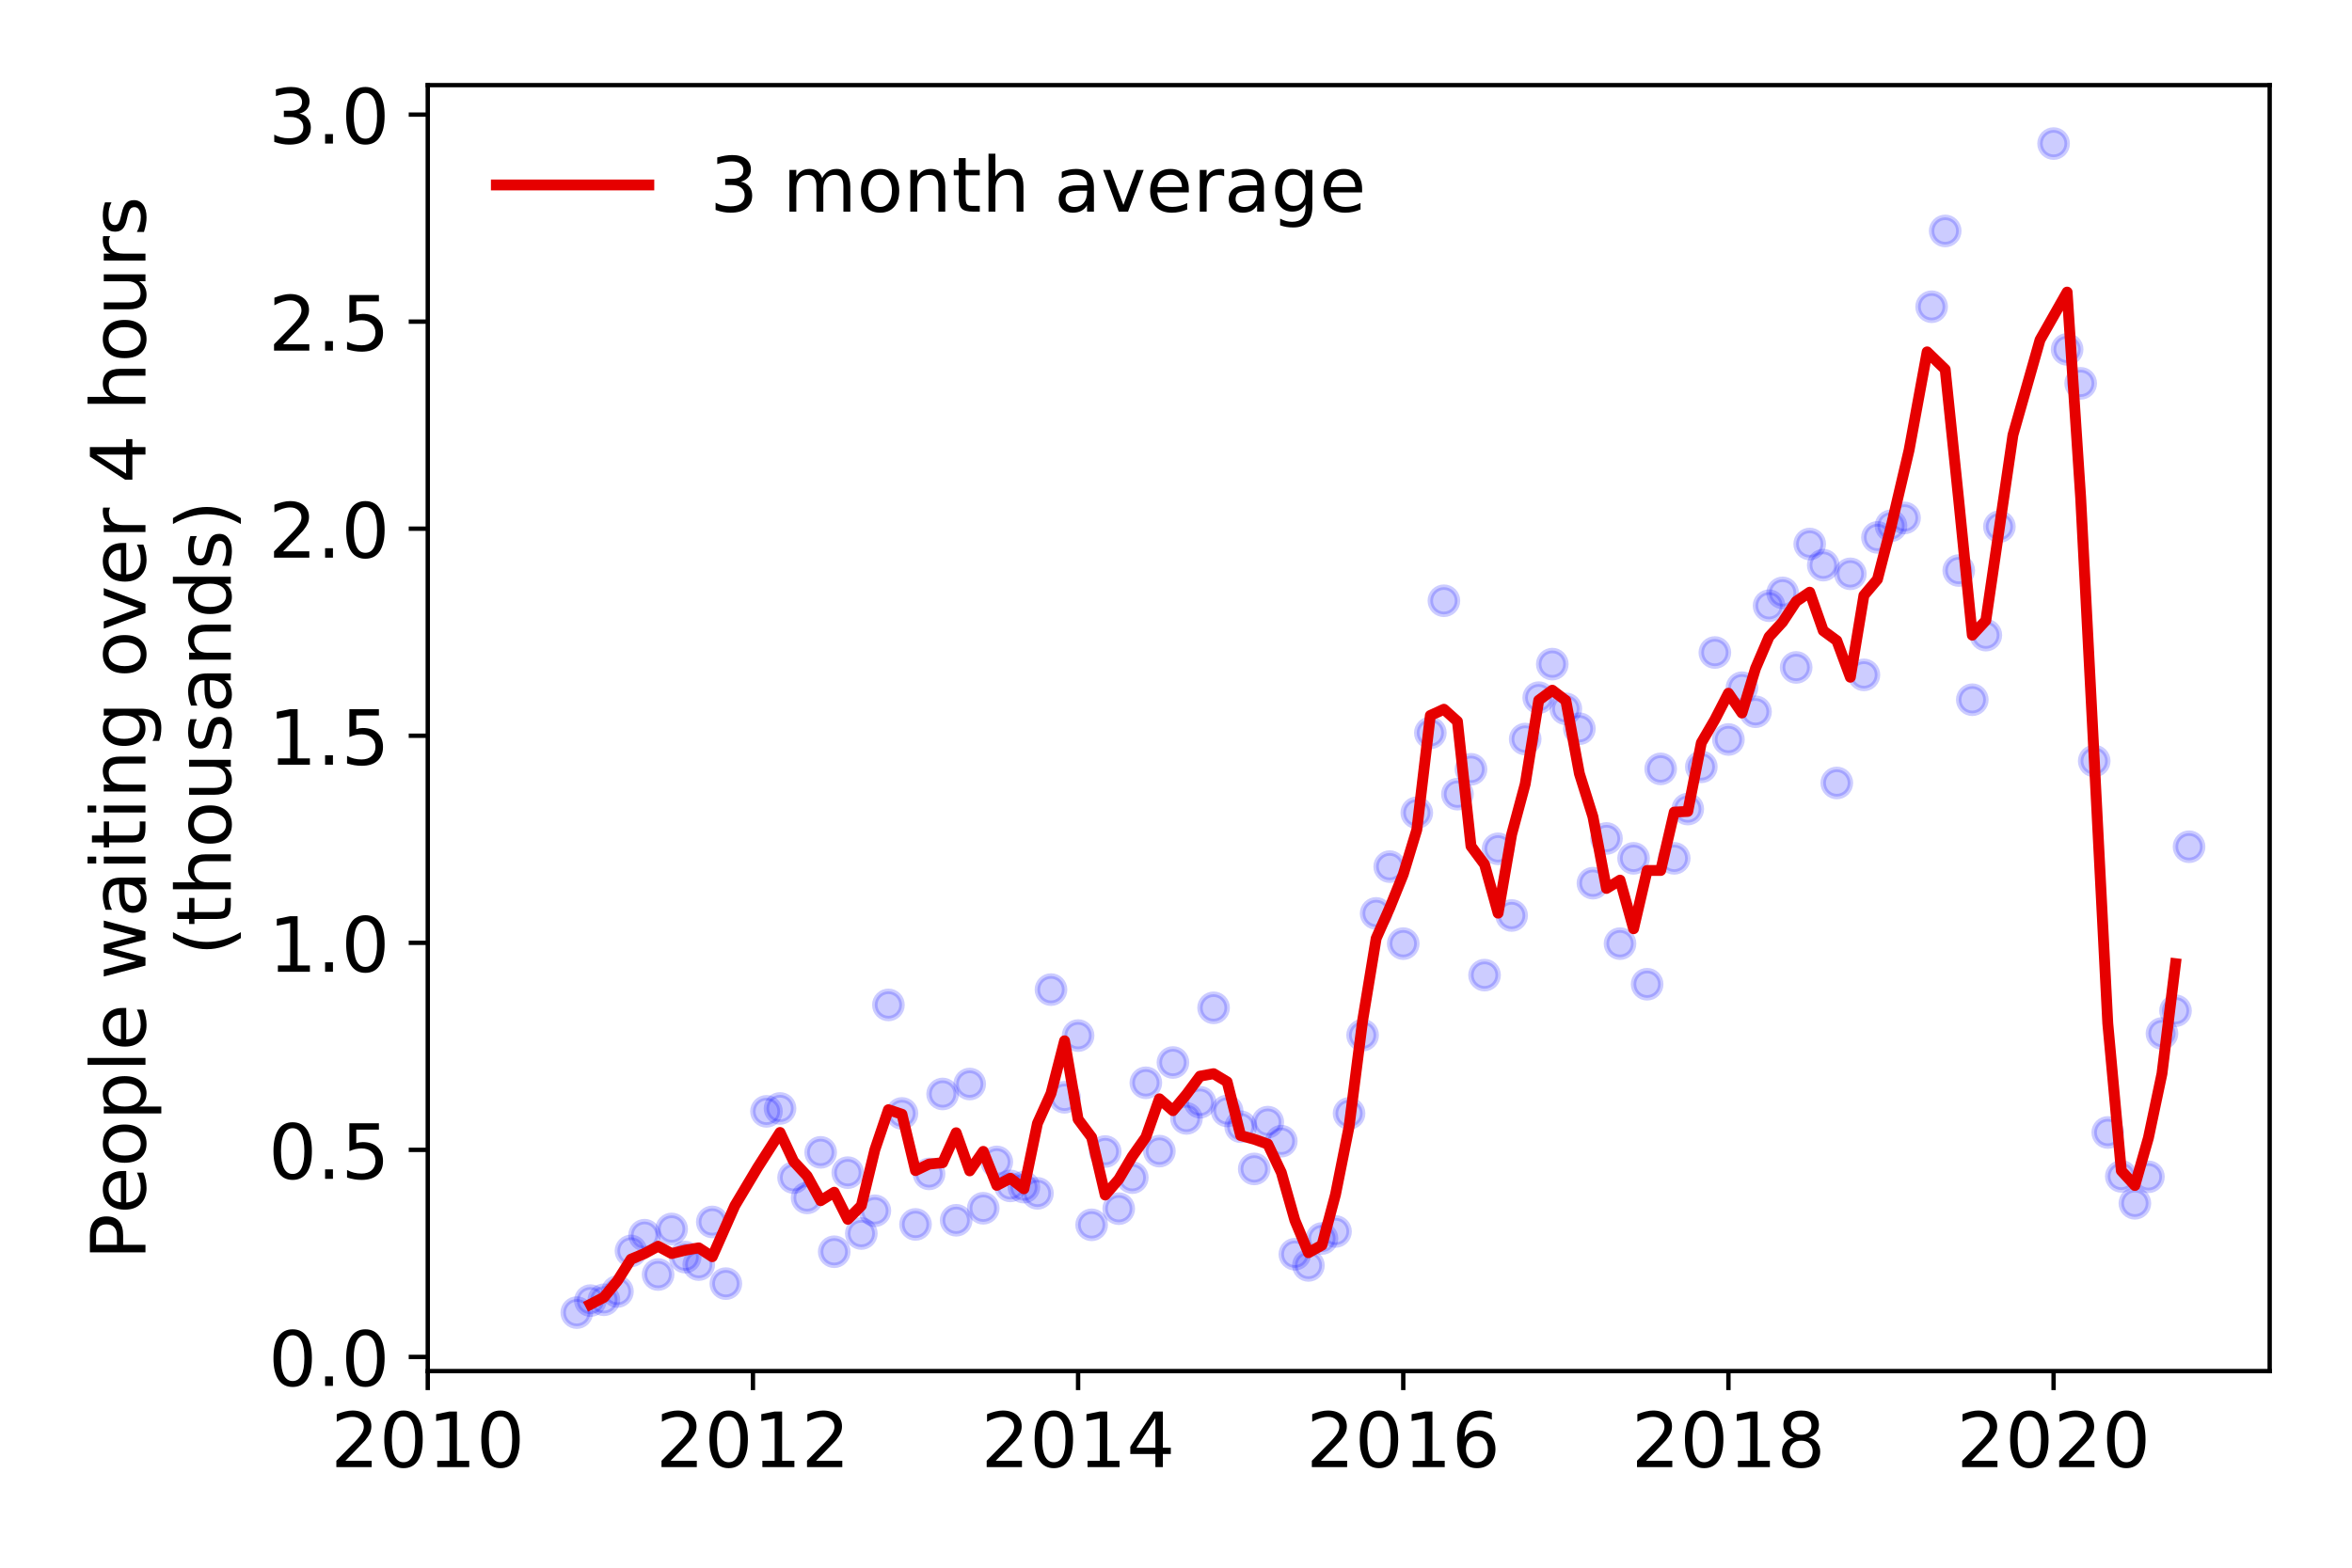 <?xml version="1.0" encoding="utf-8" standalone="no"?>
<!DOCTYPE svg PUBLIC "-//W3C//DTD SVG 1.1//EN"
  "http://www.w3.org/Graphics/SVG/1.1/DTD/svg11.dtd">
<!-- Created with matplotlib (https://matplotlib.org/) -->
<svg height="288pt" version="1.1" viewBox="0 0 432 288" width="432pt" xmlns="http://www.w3.org/2000/svg" xmlns:xlink="http://www.w3.org/1999/xlink">
 <defs>
  <style type="text/css">
*{stroke-linecap:butt;stroke-linejoin:round;}
  </style>
 </defs>
 <g id="figure_1">
  <g id="patch_1">
   <path d="M 0 288 
L 432 288 
L 432 0 
L 0 0 
z
" style="fill:#ffffff;"/>
  </g>
  <g id="axes_1">
   <g id="patch_2">
    <path d="M 78.57 251.88 
L 416.88 251.88 
L 416.88 15.638 
L 78.57 15.638 
z
" style="fill:#ffffff;"/>
   </g>
   <g id="matplotlib.axis_1">
    <g id="xtick_1">
     <g id="line2d_1">
      <defs>
       <path d="M 0 0 
L 0 3.5 
" id="mabaed95752" style="stroke:#000000;stroke-width:0.8;"/>
      </defs>
      <g>
       <use style="stroke:#000000;stroke-width:0.8;" x="78.57" xlink:href="#mabaed95752" y="251.88"/>
      </g>
     </g>
     <g id="text_1">
      <!-- 2010 -->
      <defs>
       <path d="M 19.188 8.297 
L 53.609 8.297 
L 53.609 0 
L 7.328 0 
L 7.328 8.297 
Q 12.938 14.109 22.625 23.891 
Q 32.328 33.688 34.812 36.531 
Q 39.547 41.844 41.422 45.531 
Q 43.312 49.219 43.312 52.781 
Q 43.312 58.594 39.234 62.25 
Q 35.156 65.922 28.609 65.922 
Q 23.969 65.922 18.812 64.312 
Q 13.672 62.703 7.812 59.422 
L 7.812 69.391 
Q 13.766 71.781 18.938 73 
Q 24.125 74.219 28.422 74.219 
Q 39.75 74.219 46.484 68.547 
Q 53.219 62.891 53.219 53.422 
Q 53.219 48.922 51.531 44.891 
Q 49.859 40.875 45.406 35.406 
Q 44.188 33.984 37.641 27.219 
Q 31.109 20.453 19.188 8.297 
z
" id="DejaVuSans-50"/>
       <path d="M 31.781 66.406 
Q 24.172 66.406 20.328 58.906 
Q 16.5 51.422 16.5 36.375 
Q 16.5 21.391 20.328 13.891 
Q 24.172 6.391 31.781 6.391 
Q 39.453 6.391 43.281 13.891 
Q 47.125 21.391 47.125 36.375 
Q 47.125 51.422 43.281 58.906 
Q 39.453 66.406 31.781 66.406 
z
M 31.781 74.219 
Q 44.047 74.219 50.516 64.516 
Q 56.984 54.828 56.984 36.375 
Q 56.984 17.969 50.516 8.266 
Q 44.047 -1.422 31.781 -1.422 
Q 19.531 -1.422 13.062 8.266 
Q 6.594 17.969 6.594 36.375 
Q 6.594 54.828 13.062 64.516 
Q 19.531 74.219 31.781 74.219 
z
" id="DejaVuSans-48"/>
       <path d="M 12.406 8.297 
L 28.516 8.297 
L 28.516 63.922 
L 10.984 60.406 
L 10.984 69.391 
L 28.422 72.906 
L 38.281 72.906 
L 38.281 8.297 
L 54.391 8.297 
L 54.391 0 
L 12.406 0 
z
" id="DejaVuSans-49"/>
      </defs>
      <g transform="translate(60.755 269.518)scale(0.14 -0.14)">
       <use xlink:href="#DejaVuSans-50"/>
       <use x="63.623" xlink:href="#DejaVuSans-48"/>
       <use x="127.246" xlink:href="#DejaVuSans-49"/>
       <use x="190.869" xlink:href="#DejaVuSans-48"/>
      </g>
     </g>
    </g>
    <g id="xtick_2">
     <g id="line2d_2">
      <g>
       <use style="stroke:#000000;stroke-width:0.8;" x="138.294" xlink:href="#mabaed95752" y="251.88"/>
      </g>
     </g>
     <g id="text_2">
      <!-- 2012 -->
      <g transform="translate(120.479 269.518)scale(0.14 -0.14)">
       <use xlink:href="#DejaVuSans-50"/>
       <use x="63.623" xlink:href="#DejaVuSans-48"/>
       <use x="127.246" xlink:href="#DejaVuSans-49"/>
       <use x="190.869" xlink:href="#DejaVuSans-50"/>
      </g>
     </g>
    </g>
    <g id="xtick_3">
     <g id="line2d_3">
      <g>
       <use style="stroke:#000000;stroke-width:0.8;" x="198.017" xlink:href="#mabaed95752" y="251.88"/>
      </g>
     </g>
     <g id="text_3">
      <!-- 2014 -->
      <defs>
       <path d="M 37.797 64.312 
L 12.891 25.391 
L 37.797 25.391 
z
M 35.203 72.906 
L 47.609 72.906 
L 47.609 25.391 
L 58.016 25.391 
L 58.016 17.188 
L 47.609 17.188 
L 47.609 0 
L 37.797 0 
L 37.797 17.188 
L 4.891 17.188 
L 4.891 26.703 
z
" id="DejaVuSans-52"/>
      </defs>
      <g transform="translate(180.202 269.518)scale(0.14 -0.14)">
       <use xlink:href="#DejaVuSans-50"/>
       <use x="63.623" xlink:href="#DejaVuSans-48"/>
       <use x="127.246" xlink:href="#DejaVuSans-49"/>
       <use x="190.869" xlink:href="#DejaVuSans-52"/>
      </g>
     </g>
    </g>
    <g id="xtick_4">
     <g id="line2d_4">
      <g>
       <use style="stroke:#000000;stroke-width:0.8;" x="257.741" xlink:href="#mabaed95752" y="251.88"/>
      </g>
     </g>
     <g id="text_4">
      <!-- 2016 -->
      <defs>
       <path d="M 33.016 40.375 
Q 26.375 40.375 22.484 35.828 
Q 18.609 31.297 18.609 23.391 
Q 18.609 15.531 22.484 10.953 
Q 26.375 6.391 33.016 6.391 
Q 39.656 6.391 43.531 10.953 
Q 47.406 15.531 47.406 23.391 
Q 47.406 31.297 43.531 35.828 
Q 39.656 40.375 33.016 40.375 
z
M 52.594 71.297 
L 52.594 62.312 
Q 48.875 64.062 45.094 64.984 
Q 41.312 65.922 37.594 65.922 
Q 27.828 65.922 22.672 59.328 
Q 17.531 52.734 16.797 39.406 
Q 19.672 43.656 24.016 45.922 
Q 28.375 48.188 33.594 48.188 
Q 44.578 48.188 50.953 41.516 
Q 57.328 34.859 57.328 23.391 
Q 57.328 12.156 50.688 5.359 
Q 44.047 -1.422 33.016 -1.422 
Q 20.359 -1.422 13.672 8.266 
Q 6.984 17.969 6.984 36.375 
Q 6.984 53.656 15.188 63.938 
Q 23.391 74.219 37.203 74.219 
Q 40.922 74.219 44.703 73.484 
Q 48.484 72.75 52.594 71.297 
z
" id="DejaVuSans-54"/>
      </defs>
      <g transform="translate(239.926 269.518)scale(0.14 -0.14)">
       <use xlink:href="#DejaVuSans-50"/>
       <use x="63.623" xlink:href="#DejaVuSans-48"/>
       <use x="127.246" xlink:href="#DejaVuSans-49"/>
       <use x="190.869" xlink:href="#DejaVuSans-54"/>
      </g>
     </g>
    </g>
    <g id="xtick_5">
     <g id="line2d_5">
      <g>
       <use style="stroke:#000000;stroke-width:0.8;" x="317.465" xlink:href="#mabaed95752" y="251.88"/>
      </g>
     </g>
     <g id="text_5">
      <!-- 2018 -->
      <defs>
       <path d="M 31.781 34.625 
Q 24.75 34.625 20.719 30.859 
Q 16.703 27.094 16.703 20.516 
Q 16.703 13.922 20.719 10.156 
Q 24.75 6.391 31.781 6.391 
Q 38.812 6.391 42.859 10.172 
Q 46.922 13.969 46.922 20.516 
Q 46.922 27.094 42.891 30.859 
Q 38.875 34.625 31.781 34.625 
z
M 21.922 38.812 
Q 15.578 40.375 12.031 44.719 
Q 8.5 49.078 8.5 55.328 
Q 8.5 64.062 14.719 69.141 
Q 20.953 74.219 31.781 74.219 
Q 42.672 74.219 48.875 69.141 
Q 55.078 64.062 55.078 55.328 
Q 55.078 49.078 51.531 44.719 
Q 48 40.375 41.703 38.812 
Q 48.828 37.156 52.797 32.312 
Q 56.781 27.484 56.781 20.516 
Q 56.781 9.906 50.312 4.234 
Q 43.844 -1.422 31.781 -1.422 
Q 19.734 -1.422 13.25 4.234 
Q 6.781 9.906 6.781 20.516 
Q 6.781 27.484 10.781 32.312 
Q 14.797 37.156 21.922 38.812 
z
M 18.312 54.391 
Q 18.312 48.734 21.844 45.562 
Q 25.391 42.391 31.781 42.391 
Q 38.141 42.391 41.719 45.562 
Q 45.312 48.734 45.312 54.391 
Q 45.312 60.062 41.719 63.234 
Q 38.141 66.406 31.781 66.406 
Q 25.391 66.406 21.844 63.234 
Q 18.312 60.062 18.312 54.391 
z
" id="DejaVuSans-56"/>
      </defs>
      <g transform="translate(299.65 269.518)scale(0.14 -0.14)">
       <use xlink:href="#DejaVuSans-50"/>
       <use x="63.623" xlink:href="#DejaVuSans-48"/>
       <use x="127.246" xlink:href="#DejaVuSans-49"/>
       <use x="190.869" xlink:href="#DejaVuSans-56"/>
      </g>
     </g>
    </g>
    <g id="xtick_6">
     <g id="line2d_6">
      <g>
       <use style="stroke:#000000;stroke-width:0.8;" x="377.189" xlink:href="#mabaed95752" y="251.88"/>
      </g>
     </g>
     <g id="text_6">
      <!-- 2020 -->
      <g transform="translate(359.374 269.518)scale(0.14 -0.14)">
       <use xlink:href="#DejaVuSans-50"/>
       <use x="63.623" xlink:href="#DejaVuSans-48"/>
       <use x="127.246" xlink:href="#DejaVuSans-50"/>
       <use x="190.869" xlink:href="#DejaVuSans-48"/>
      </g>
     </g>
    </g>
   </g>
   <g id="matplotlib.axis_2">
    <g id="ytick_1">
     <g id="line2d_7">
      <defs>
       <path d="M 0 0 
L -3.5 0 
" id="m9939bba6f3" style="stroke:#000000;stroke-width:0.8;"/>
      </defs>
      <g>
       <use style="stroke:#000000;stroke-width:0.8;" x="78.57" xlink:href="#m9939bba6f3" y="249.282"/>
      </g>
     </g>
     <g id="text_7">
      <!-- 0.0 -->
      <defs>
       <path d="M 10.688 12.406 
L 21 12.406 
L 21 0 
L 10.688 0 
z
" id="DejaVuSans-46"/>
      </defs>
      <g transform="translate(49.306 254.601)scale(0.14 -0.14)">
       <use xlink:href="#DejaVuSans-48"/>
       <use x="63.623" xlink:href="#DejaVuSans-46"/>
       <use x="95.41" xlink:href="#DejaVuSans-48"/>
      </g>
     </g>
    </g>
    <g id="ytick_2">
     <g id="line2d_8">
      <g>
       <use style="stroke:#000000;stroke-width:0.8;" x="78.57" xlink:href="#m9939bba6f3" y="211.243"/>
      </g>
     </g>
     <g id="text_8">
      <!-- 0.5 -->
      <defs>
       <path d="M 10.797 72.906 
L 49.516 72.906 
L 49.516 64.594 
L 19.828 64.594 
L 19.828 46.734 
Q 21.969 47.469 24.109 47.828 
Q 26.266 48.188 28.422 48.188 
Q 40.625 48.188 47.75 41.5 
Q 54.891 34.812 54.891 23.391 
Q 54.891 11.625 47.562 5.094 
Q 40.234 -1.422 26.906 -1.422 
Q 22.312 -1.422 17.547 -0.641 
Q 12.797 0.141 7.719 1.703 
L 7.719 11.625 
Q 12.109 9.234 16.797 8.062 
Q 21.484 6.891 26.703 6.891 
Q 35.156 6.891 40.078 11.328 
Q 45.016 15.766 45.016 23.391 
Q 45.016 31 40.078 35.438 
Q 35.156 39.891 26.703 39.891 
Q 22.75 39.891 18.812 39.016 
Q 14.891 38.141 10.797 36.281 
z
" id="DejaVuSans-53"/>
      </defs>
      <g transform="translate(49.306 216.562)scale(0.14 -0.14)">
       <use xlink:href="#DejaVuSans-48"/>
       <use x="63.623" xlink:href="#DejaVuSans-46"/>
       <use x="95.41" xlink:href="#DejaVuSans-53"/>
      </g>
     </g>
    </g>
    <g id="ytick_3">
     <g id="line2d_9">
      <g>
       <use style="stroke:#000000;stroke-width:0.8;" x="78.57" xlink:href="#m9939bba6f3" y="173.205"/>
      </g>
     </g>
     <g id="text_9">
      <!-- 1.0 -->
      <g transform="translate(49.306 178.524)scale(0.14 -0.14)">
       <use xlink:href="#DejaVuSans-49"/>
       <use x="63.623" xlink:href="#DejaVuSans-46"/>
       <use x="95.41" xlink:href="#DejaVuSans-48"/>
      </g>
     </g>
    </g>
    <g id="ytick_4">
     <g id="line2d_10">
      <g>
       <use style="stroke:#000000;stroke-width:0.8;" x="78.57" xlink:href="#m9939bba6f3" y="135.166"/>
      </g>
     </g>
     <g id="text_10">
      <!-- 1.5 -->
      <g transform="translate(49.306 140.485)scale(0.14 -0.14)">
       <use xlink:href="#DejaVuSans-49"/>
       <use x="63.623" xlink:href="#DejaVuSans-46"/>
       <use x="95.41" xlink:href="#DejaVuSans-53"/>
      </g>
     </g>
    </g>
    <g id="ytick_5">
     <g id="line2d_11">
      <g>
       <use style="stroke:#000000;stroke-width:0.8;" x="78.57" xlink:href="#m9939bba6f3" y="97.128"/>
      </g>
     </g>
     <g id="text_11">
      <!-- 2.0 -->
      <g transform="translate(49.306 102.447)scale(0.14 -0.14)">
       <use xlink:href="#DejaVuSans-50"/>
       <use x="63.623" xlink:href="#DejaVuSans-46"/>
       <use x="95.41" xlink:href="#DejaVuSans-48"/>
      </g>
     </g>
    </g>
    <g id="ytick_6">
     <g id="line2d_12">
      <g>
       <use style="stroke:#000000;stroke-width:0.8;" x="78.57" xlink:href="#m9939bba6f3" y="59.089"/>
      </g>
     </g>
     <g id="text_12">
      <!-- 2.5 -->
      <g transform="translate(49.306 64.408)scale(0.14 -0.14)">
       <use xlink:href="#DejaVuSans-50"/>
       <use x="63.623" xlink:href="#DejaVuSans-46"/>
       <use x="95.41" xlink:href="#DejaVuSans-53"/>
      </g>
     </g>
    </g>
    <g id="ytick_7">
     <g id="line2d_13">
      <g>
       <use style="stroke:#000000;stroke-width:0.8;" x="78.57" xlink:href="#m9939bba6f3" y="21.051"/>
      </g>
     </g>
     <g id="text_13">
      <!-- 3.0 -->
      <defs>
       <path d="M 40.578 39.312 
Q 47.656 37.797 51.625 33 
Q 55.609 28.219 55.609 21.188 
Q 55.609 10.406 48.188 4.484 
Q 40.766 -1.422 27.094 -1.422 
Q 22.516 -1.422 17.656 -0.516 
Q 12.797 0.391 7.625 2.203 
L 7.625 11.719 
Q 11.719 9.328 16.594 8.109 
Q 21.484 6.891 26.812 6.891 
Q 36.078 6.891 40.938 10.547 
Q 45.797 14.203 45.797 21.188 
Q 45.797 27.641 41.281 31.266 
Q 36.766 34.906 28.719 34.906 
L 20.219 34.906 
L 20.219 43.016 
L 29.109 43.016 
Q 36.375 43.016 40.234 45.922 
Q 44.094 48.828 44.094 54.297 
Q 44.094 59.906 40.109 62.906 
Q 36.141 65.922 28.719 65.922 
Q 24.656 65.922 20.016 65.031 
Q 15.375 64.156 9.812 62.312 
L 9.812 71.094 
Q 15.438 72.656 20.344 73.438 
Q 25.25 74.219 29.594 74.219 
Q 40.828 74.219 47.359 69.109 
Q 53.906 64.016 53.906 55.328 
Q 53.906 49.266 50.438 45.094 
Q 46.969 40.922 40.578 39.312 
z
" id="DejaVuSans-51"/>
      </defs>
      <g transform="translate(49.306 26.37)scale(0.14 -0.14)">
       <use xlink:href="#DejaVuSans-51"/>
       <use x="63.623" xlink:href="#DejaVuSans-46"/>
       <use x="95.41" xlink:href="#DejaVuSans-48"/>
      </g>
     </g>
    </g>
    <g id="text_14">
     <!-- People waiting over 4 hours -->
     <defs>
      <path d="M 19.672 64.797 
L 19.672 37.406 
L 32.078 37.406 
Q 38.969 37.406 42.719 40.969 
Q 46.484 44.531 46.484 51.125 
Q 46.484 57.672 42.719 61.234 
Q 38.969 64.797 32.078 64.797 
z
M 9.812 72.906 
L 32.078 72.906 
Q 44.344 72.906 50.609 67.359 
Q 56.891 61.812 56.891 51.125 
Q 56.891 40.328 50.609 34.812 
Q 44.344 29.297 32.078 29.297 
L 19.672 29.297 
L 19.672 0 
L 9.812 0 
z
" id="DejaVuSans-80"/>
      <path d="M 56.203 29.594 
L 56.203 25.203 
L 14.891 25.203 
Q 15.484 15.922 20.484 11.062 
Q 25.484 6.203 34.422 6.203 
Q 39.594 6.203 44.453 7.469 
Q 49.312 8.734 54.109 11.281 
L 54.109 2.781 
Q 49.266 0.734 44.188 -0.344 
Q 39.109 -1.422 33.891 -1.422 
Q 20.797 -1.422 13.156 6.188 
Q 5.516 13.812 5.516 26.812 
Q 5.516 40.234 12.766 48.109 
Q 20.016 56 32.328 56 
Q 43.359 56 49.781 48.891 
Q 56.203 41.797 56.203 29.594 
z
M 47.219 32.234 
Q 47.125 39.594 43.094 43.984 
Q 39.062 48.391 32.422 48.391 
Q 24.906 48.391 20.391 44.141 
Q 15.875 39.891 15.188 32.172 
z
" id="DejaVuSans-101"/>
      <path d="M 30.609 48.391 
Q 23.391 48.391 19.188 42.75 
Q 14.984 37.109 14.984 27.297 
Q 14.984 17.484 19.156 11.844 
Q 23.344 6.203 30.609 6.203 
Q 37.797 6.203 41.984 11.859 
Q 46.188 17.531 46.188 27.297 
Q 46.188 37.016 41.984 42.703 
Q 37.797 48.391 30.609 48.391 
z
M 30.609 56 
Q 42.328 56 49.016 48.375 
Q 55.719 40.766 55.719 27.297 
Q 55.719 13.875 49.016 6.219 
Q 42.328 -1.422 30.609 -1.422 
Q 18.844 -1.422 12.172 6.219 
Q 5.516 13.875 5.516 27.297 
Q 5.516 40.766 12.172 48.375 
Q 18.844 56 30.609 56 
z
" id="DejaVuSans-111"/>
      <path d="M 18.109 8.203 
L 18.109 -20.797 
L 9.078 -20.797 
L 9.078 54.688 
L 18.109 54.688 
L 18.109 46.391 
Q 20.953 51.266 25.266 53.625 
Q 29.594 56 35.594 56 
Q 45.562 56 51.781 48.094 
Q 58.016 40.188 58.016 27.297 
Q 58.016 14.406 51.781 6.484 
Q 45.562 -1.422 35.594 -1.422 
Q 29.594 -1.422 25.266 0.953 
Q 20.953 3.328 18.109 8.203 
z
M 48.688 27.297 
Q 48.688 37.203 44.609 42.844 
Q 40.531 48.484 33.406 48.484 
Q 26.266 48.484 22.188 42.844 
Q 18.109 37.203 18.109 27.297 
Q 18.109 17.391 22.188 11.75 
Q 26.266 6.109 33.406 6.109 
Q 40.531 6.109 44.609 11.75 
Q 48.688 17.391 48.688 27.297 
z
" id="DejaVuSans-112"/>
      <path d="M 9.422 75.984 
L 18.406 75.984 
L 18.406 0 
L 9.422 0 
z
" id="DejaVuSans-108"/>
      <path id="DejaVuSans-32"/>
      <path d="M 4.203 54.688 
L 13.188 54.688 
L 24.422 12.016 
L 35.594 54.688 
L 46.188 54.688 
L 57.422 12.016 
L 68.609 54.688 
L 77.594 54.688 
L 63.281 0 
L 52.688 0 
L 40.922 44.828 
L 29.109 0 
L 18.5 0 
z
" id="DejaVuSans-119"/>
      <path d="M 34.281 27.484 
Q 23.391 27.484 19.188 25 
Q 14.984 22.516 14.984 16.5 
Q 14.984 11.719 18.141 8.906 
Q 21.297 6.109 26.703 6.109 
Q 34.188 6.109 38.703 11.406 
Q 43.219 16.703 43.219 25.484 
L 43.219 27.484 
z
M 52.203 31.203 
L 52.203 0 
L 43.219 0 
L 43.219 8.297 
Q 40.141 3.328 35.547 0.953 
Q 30.953 -1.422 24.312 -1.422 
Q 15.922 -1.422 10.953 3.297 
Q 6 8.016 6 15.922 
Q 6 25.141 12.172 29.828 
Q 18.359 34.516 30.609 34.516 
L 43.219 34.516 
L 43.219 35.406 
Q 43.219 41.609 39.141 45 
Q 35.062 48.391 27.688 48.391 
Q 23 48.391 18.547 47.266 
Q 14.109 46.141 10.016 43.891 
L 10.016 52.203 
Q 14.938 54.109 19.578 55.047 
Q 24.219 56 28.609 56 
Q 40.484 56 46.344 49.844 
Q 52.203 43.703 52.203 31.203 
z
" id="DejaVuSans-97"/>
      <path d="M 9.422 54.688 
L 18.406 54.688 
L 18.406 0 
L 9.422 0 
z
M 9.422 75.984 
L 18.406 75.984 
L 18.406 64.594 
L 9.422 64.594 
z
" id="DejaVuSans-105"/>
      <path d="M 18.312 70.219 
L 18.312 54.688 
L 36.812 54.688 
L 36.812 47.703 
L 18.312 47.703 
L 18.312 18.016 
Q 18.312 11.328 20.141 9.422 
Q 21.969 7.516 27.594 7.516 
L 36.812 7.516 
L 36.812 0 
L 27.594 0 
Q 17.188 0 13.234 3.875 
Q 9.281 7.766 9.281 18.016 
L 9.281 47.703 
L 2.688 47.703 
L 2.688 54.688 
L 9.281 54.688 
L 9.281 70.219 
z
" id="DejaVuSans-116"/>
      <path d="M 54.891 33.016 
L 54.891 0 
L 45.906 0 
L 45.906 32.719 
Q 45.906 40.484 42.875 44.328 
Q 39.844 48.188 33.797 48.188 
Q 26.516 48.188 22.312 43.547 
Q 18.109 38.922 18.109 30.906 
L 18.109 0 
L 9.078 0 
L 9.078 54.688 
L 18.109 54.688 
L 18.109 46.188 
Q 21.344 51.125 25.703 53.562 
Q 30.078 56 35.797 56 
Q 45.219 56 50.047 50.172 
Q 54.891 44.344 54.891 33.016 
z
" id="DejaVuSans-110"/>
      <path d="M 45.406 27.984 
Q 45.406 37.75 41.375 43.109 
Q 37.359 48.484 30.078 48.484 
Q 22.859 48.484 18.828 43.109 
Q 14.797 37.75 14.797 27.984 
Q 14.797 18.266 18.828 12.891 
Q 22.859 7.516 30.078 7.516 
Q 37.359 7.516 41.375 12.891 
Q 45.406 18.266 45.406 27.984 
z
M 54.391 6.781 
Q 54.391 -7.172 48.188 -13.984 
Q 42 -20.797 29.203 -20.797 
Q 24.469 -20.797 20.266 -20.094 
Q 16.062 -19.391 12.109 -17.922 
L 12.109 -9.188 
Q 16.062 -11.328 19.922 -12.344 
Q 23.781 -13.375 27.781 -13.375 
Q 36.625 -13.375 41.016 -8.766 
Q 45.406 -4.156 45.406 5.172 
L 45.406 9.625 
Q 42.625 4.781 38.281 2.391 
Q 33.938 0 27.875 0 
Q 17.828 0 11.672 7.656 
Q 5.516 15.328 5.516 27.984 
Q 5.516 40.672 11.672 48.328 
Q 17.828 56 27.875 56 
Q 33.938 56 38.281 53.609 
Q 42.625 51.219 45.406 46.391 
L 45.406 54.688 
L 54.391 54.688 
z
" id="DejaVuSans-103"/>
      <path d="M 2.984 54.688 
L 12.5 54.688 
L 29.594 8.797 
L 46.688 54.688 
L 56.203 54.688 
L 35.688 0 
L 23.484 0 
z
" id="DejaVuSans-118"/>
      <path d="M 41.109 46.297 
Q 39.594 47.172 37.812 47.578 
Q 36.031 48 33.891 48 
Q 26.266 48 22.188 43.047 
Q 18.109 38.094 18.109 28.812 
L 18.109 0 
L 9.078 0 
L 9.078 54.688 
L 18.109 54.688 
L 18.109 46.188 
Q 20.953 51.172 25.484 53.578 
Q 30.031 56 36.531 56 
Q 37.453 56 38.578 55.875 
Q 39.703 55.766 41.062 55.516 
z
" id="DejaVuSans-114"/>
      <path d="M 54.891 33.016 
L 54.891 0 
L 45.906 0 
L 45.906 32.719 
Q 45.906 40.484 42.875 44.328 
Q 39.844 48.188 33.797 48.188 
Q 26.516 48.188 22.312 43.547 
Q 18.109 38.922 18.109 30.906 
L 18.109 0 
L 9.078 0 
L 9.078 75.984 
L 18.109 75.984 
L 18.109 46.188 
Q 21.344 51.125 25.703 53.562 
Q 30.078 56 35.797 56 
Q 45.219 56 50.047 50.172 
Q 54.891 44.344 54.891 33.016 
z
" id="DejaVuSans-104"/>
      <path d="M 8.5 21.578 
L 8.5 54.688 
L 17.484 54.688 
L 17.484 21.922 
Q 17.484 14.156 20.5 10.266 
Q 23.531 6.391 29.594 6.391 
Q 36.859 6.391 41.078 11.031 
Q 45.312 15.672 45.312 23.688 
L 45.312 54.688 
L 54.297 54.688 
L 54.297 0 
L 45.312 0 
L 45.312 8.406 
Q 42.047 3.422 37.719 1 
Q 33.406 -1.422 27.688 -1.422 
Q 18.266 -1.422 13.375 4.438 
Q 8.5 10.297 8.5 21.578 
z
M 31.109 56 
z
" id="DejaVuSans-117"/>
      <path d="M 44.281 53.078 
L 44.281 44.578 
Q 40.484 46.531 36.375 47.5 
Q 32.281 48.484 27.875 48.484 
Q 21.188 48.484 17.844 46.438 
Q 14.5 44.391 14.5 40.281 
Q 14.5 37.156 16.891 35.375 
Q 19.281 33.594 26.516 31.984 
L 29.594 31.297 
Q 39.156 29.25 43.188 25.516 
Q 47.219 21.781 47.219 15.094 
Q 47.219 7.469 41.188 3.016 
Q 35.156 -1.422 24.609 -1.422 
Q 20.219 -1.422 15.453 -0.562 
Q 10.688 0.297 5.422 2 
L 5.422 11.281 
Q 10.406 8.688 15.234 7.391 
Q 20.062 6.109 24.812 6.109 
Q 31.156 6.109 34.562 8.281 
Q 37.984 10.453 37.984 14.406 
Q 37.984 18.062 35.516 20.016 
Q 33.062 21.969 24.703 23.781 
L 21.578 24.516 
Q 13.234 26.266 9.516 29.906 
Q 5.812 33.547 5.812 39.891 
Q 5.812 47.609 11.281 51.797 
Q 16.75 56 26.812 56 
Q 31.781 56 36.172 55.266 
Q 40.578 54.547 44.281 53.078 
z
" id="DejaVuSans-115"/>
     </defs>
     <g transform="translate(26.717 231.434)rotate(-90)scale(0.14 -0.14)">
      <use xlink:href="#DejaVuSans-80"/>
      <use x="60.256" xlink:href="#DejaVuSans-101"/>
      <use x="121.779" xlink:href="#DejaVuSans-111"/>
      <use x="182.961" xlink:href="#DejaVuSans-112"/>
      <use x="246.438" xlink:href="#DejaVuSans-108"/>
      <use x="274.221" xlink:href="#DejaVuSans-101"/>
      <use x="335.744" xlink:href="#DejaVuSans-32"/>
      <use x="367.531" xlink:href="#DejaVuSans-119"/>
      <use x="449.318" xlink:href="#DejaVuSans-97"/>
      <use x="510.598" xlink:href="#DejaVuSans-105"/>
      <use x="538.381" xlink:href="#DejaVuSans-116"/>
      <use x="577.59" xlink:href="#DejaVuSans-105"/>
      <use x="605.373" xlink:href="#DejaVuSans-110"/>
      <use x="668.752" xlink:href="#DejaVuSans-103"/>
      <use x="732.229" xlink:href="#DejaVuSans-32"/>
      <use x="764.016" xlink:href="#DejaVuSans-111"/>
      <use x="825.197" xlink:href="#DejaVuSans-118"/>
      <use x="884.377" xlink:href="#DejaVuSans-101"/>
      <use x="945.9" xlink:href="#DejaVuSans-114"/>
      <use x="987.014" xlink:href="#DejaVuSans-32"/>
      <use x="1018.801" xlink:href="#DejaVuSans-52"/>
      <use x="1082.424" xlink:href="#DejaVuSans-32"/>
      <use x="1114.211" xlink:href="#DejaVuSans-104"/>
      <use x="1177.59" xlink:href="#DejaVuSans-111"/>
      <use x="1238.771" xlink:href="#DejaVuSans-117"/>
      <use x="1302.15" xlink:href="#DejaVuSans-114"/>
      <use x="1343.264" xlink:href="#DejaVuSans-115"/>
     </g>
     <!-- (thousands) -->
     <defs>
      <path d="M 31 75.875 
Q 24.469 64.656 21.281 53.656 
Q 18.109 42.672 18.109 31.391 
Q 18.109 20.125 21.312 9.062 
Q 24.516 -2 31 -13.188 
L 23.188 -13.188 
Q 15.875 -1.703 12.234 9.375 
Q 8.594 20.453 8.594 31.391 
Q 8.594 42.281 12.203 53.312 
Q 15.828 64.359 23.188 75.875 
z
" id="DejaVuSans-40"/>
      <path d="M 45.406 46.391 
L 45.406 75.984 
L 54.391 75.984 
L 54.391 0 
L 45.406 0 
L 45.406 8.203 
Q 42.578 3.328 38.25 0.953 
Q 33.938 -1.422 27.875 -1.422 
Q 17.969 -1.422 11.734 6.484 
Q 5.516 14.406 5.516 27.297 
Q 5.516 40.188 11.734 48.094 
Q 17.969 56 27.875 56 
Q 33.938 56 38.25 53.625 
Q 42.578 51.266 45.406 46.391 
z
M 14.797 27.297 
Q 14.797 17.391 18.875 11.75 
Q 22.953 6.109 30.078 6.109 
Q 37.203 6.109 41.297 11.75 
Q 45.406 17.391 45.406 27.297 
Q 45.406 37.203 41.297 42.844 
Q 37.203 48.484 30.078 48.484 
Q 22.953 48.484 18.875 42.844 
Q 14.797 37.203 14.797 27.297 
z
" id="DejaVuSans-100"/>
      <path d="M 8.016 75.875 
L 15.828 75.875 
Q 23.141 64.359 26.781 53.312 
Q 30.422 42.281 30.422 31.391 
Q 30.422 20.453 26.781 9.375 
Q 23.141 -1.703 15.828 -13.188 
L 8.016 -13.188 
Q 14.5 -2 17.703 9.062 
Q 20.906 20.125 20.906 31.391 
Q 20.906 42.672 17.703 53.656 
Q 14.5 64.656 8.016 75.875 
z
" id="DejaVuSans-41"/>
     </defs>
     <g transform="translate(42.394 175.584)rotate(-90)scale(0.14 -0.14)">
      <use xlink:href="#DejaVuSans-40"/>
      <use x="39.014" xlink:href="#DejaVuSans-116"/>
      <use x="78.223" xlink:href="#DejaVuSans-104"/>
      <use x="141.602" xlink:href="#DejaVuSans-111"/>
      <use x="202.783" xlink:href="#DejaVuSans-117"/>
      <use x="266.162" xlink:href="#DejaVuSans-115"/>
      <use x="318.262" xlink:href="#DejaVuSans-97"/>
      <use x="379.541" xlink:href="#DejaVuSans-110"/>
      <use x="442.92" xlink:href="#DejaVuSans-100"/>
      <use x="506.396" xlink:href="#DejaVuSans-115"/>
      <use x="558.496" xlink:href="#DejaVuSans-41"/>
     </g>
    </g>
   </g>
   <g id="line2d_14">
    <defs>
     <path d="M 0 2.5 
C 0.663 2.5 1.299 2.237 1.768 1.768 
C 2.237 1.299 2.5 0.663 2.5 0 
C 2.5 -0.663 2.237 -1.299 1.768 -1.768 
C 1.299 -2.237 0.663 -2.5 0 -2.5 
C -0.663 -2.5 -1.299 -2.237 -1.768 -1.768 
C -2.237 -1.299 -2.5 -0.663 -2.5 0 
C -2.5 0.663 -2.237 1.299 -1.768 1.768 
C -1.299 2.237 -0.663 2.5 0 2.5 
z
" id="m4f08d7178f" style="stroke:#0000ff;stroke-opacity:0.2;"/>
    </defs>
    <g clip-path="url(#p6347bb00e1)">
     <use style="fill:#0000ff;fill-opacity:0.2;stroke:#0000ff;stroke-opacity:0.2;" x="402.073" xlink:href="#m4f08d7178f" y="155.555"/>
     <use style="fill:#0000ff;fill-opacity:0.2;stroke:#0000ff;stroke-opacity:0.2;" x="399.585" xlink:href="#m4f08d7178f" y="185.682"/>
     <use style="fill:#0000ff;fill-opacity:0.2;stroke:#0000ff;stroke-opacity:0.2;" x="397.097" xlink:href="#m4f08d7178f" y="189.866"/>
     <use style="fill:#0000ff;fill-opacity:0.2;stroke:#0000ff;stroke-opacity:0.2;" x="394.608" xlink:href="#m4f08d7178f" y="216.188"/>
     <use style="fill:#0000ff;fill-opacity:0.2;stroke:#0000ff;stroke-opacity:0.2;" x="392.12" xlink:href="#m4f08d7178f" y="221.057"/>
     <use style="fill:#0000ff;fill-opacity:0.2;stroke:#0000ff;stroke-opacity:0.2;" x="389.631" xlink:href="#m4f08d7178f" y="216.112"/>
     <use style="fill:#0000ff;fill-opacity:0.2;stroke:#0000ff;stroke-opacity:0.2;" x="387.143" xlink:href="#m4f08d7178f" y="208.048"/>
     <use style="fill:#0000ff;fill-opacity:0.2;stroke:#0000ff;stroke-opacity:0.2;" x="384.654" xlink:href="#m4f08d7178f" y="139.807"/>
     <use style="fill:#0000ff;fill-opacity:0.2;stroke:#0000ff;stroke-opacity:0.2;" x="382.166" xlink:href="#m4f08d7178f" y="70.425"/>
     <use style="fill:#0000ff;fill-opacity:0.2;stroke:#0000ff;stroke-opacity:0.2;" x="379.677" xlink:href="#m4f08d7178f" y="64.186"/>
     <use style="fill:#0000ff;fill-opacity:0.2;stroke:#0000ff;stroke-opacity:0.2;" x="377.189" xlink:href="#m4f08d7178f" y="26.376"/>
     <use style="fill:#0000ff;fill-opacity:0.2;stroke:#0000ff;stroke-opacity:0.2;" x="367.235" xlink:href="#m4f08d7178f" y="96.747"/>
     <use style="fill:#0000ff;fill-opacity:0.2;stroke:#0000ff;stroke-opacity:0.2;" x="364.746" xlink:href="#m4f08d7178f" y="116.68"/>
     <use style="fill:#0000ff;fill-opacity:0.2;stroke:#0000ff;stroke-opacity:0.2;" x="362.258" xlink:href="#m4f08d7178f" y="128.548"/>
     <use style="fill:#0000ff;fill-opacity:0.2;stroke:#0000ff;stroke-opacity:0.2;" x="359.769" xlink:href="#m4f08d7178f" y="104.812"/>
     <use style="fill:#0000ff;fill-opacity:0.2;stroke:#0000ff;stroke-opacity:0.2;" x="357.281" xlink:href="#m4f08d7178f" y="42.428"/>
     <use style="fill:#0000ff;fill-opacity:0.2;stroke:#0000ff;stroke-opacity:0.2;" x="354.792" xlink:href="#m4f08d7178f" y="56.351"/>
     <use style="fill:#0000ff;fill-opacity:0.2;stroke:#0000ff;stroke-opacity:0.2;" x="349.815" xlink:href="#m4f08d7178f" y="95.15"/>
     <use style="fill:#0000ff;fill-opacity:0.2;stroke:#0000ff;stroke-opacity:0.2;" x="347.327" xlink:href="#m4f08d7178f" y="96.595"/>
     <use style="fill:#0000ff;fill-opacity:0.2;stroke:#0000ff;stroke-opacity:0.2;" x="344.838" xlink:href="#m4f08d7178f" y="98.725"/>
     <use style="fill:#0000ff;fill-opacity:0.2;stroke:#0000ff;stroke-opacity:0.2;" x="342.35" xlink:href="#m4f08d7178f" y="123.983"/>
     <use style="fill:#0000ff;fill-opacity:0.2;stroke:#0000ff;stroke-opacity:0.2;" x="339.861" xlink:href="#m4f08d7178f" y="105.42"/>
     <use style="fill:#0000ff;fill-opacity:0.2;stroke:#0000ff;stroke-opacity:0.2;" x="337.373" xlink:href="#m4f08d7178f" y="143.839"/>
     <use style="fill:#0000ff;fill-opacity:0.2;stroke:#0000ff;stroke-opacity:0.2;" x="334.884" xlink:href="#m4f08d7178f" y="103.823"/>
     <use style="fill:#0000ff;fill-opacity:0.2;stroke:#0000ff;stroke-opacity:0.2;" x="332.396" xlink:href="#m4f08d7178f" y="99.943"/>
     <use style="fill:#0000ff;fill-opacity:0.2;stroke:#0000ff;stroke-opacity:0.2;" x="329.907" xlink:href="#m4f08d7178f" y="122.614"/>
     <use style="fill:#0000ff;fill-opacity:0.2;stroke:#0000ff;stroke-opacity:0.2;" x="327.419" xlink:href="#m4f08d7178f" y="108.92"/>
     <use style="fill:#0000ff;fill-opacity:0.2;stroke:#0000ff;stroke-opacity:0.2;" x="324.93" xlink:href="#m4f08d7178f" y="111.278"/>
     <use style="fill:#0000ff;fill-opacity:0.2;stroke:#0000ff;stroke-opacity:0.2;" x="322.442" xlink:href="#m4f08d7178f" y="130.754"/>
     <use style="fill:#0000ff;fill-opacity:0.2;stroke:#0000ff;stroke-opacity:0.2;" x="319.953" xlink:href="#m4f08d7178f" y="126.341"/>
     <use style="fill:#0000ff;fill-opacity:0.2;stroke:#0000ff;stroke-opacity:0.2;" x="317.465" xlink:href="#m4f08d7178f" y="135.851"/>
     <use style="fill:#0000ff;fill-opacity:0.2;stroke:#0000ff;stroke-opacity:0.2;" x="314.976" xlink:href="#m4f08d7178f" y="119.875"/>
     <use style="fill:#0000ff;fill-opacity:0.2;stroke:#0000ff;stroke-opacity:0.2;" x="312.488" xlink:href="#m4f08d7178f" y="140.872"/>
     <use style="fill:#0000ff;fill-opacity:0.2;stroke:#0000ff;stroke-opacity:0.2;" x="309.999" xlink:href="#m4f08d7178f" y="148.632"/>
     <use style="fill:#0000ff;fill-opacity:0.2;stroke:#0000ff;stroke-opacity:0.2;" x="307.511" xlink:href="#m4f08d7178f" y="157.685"/>
     <use style="fill:#0000ff;fill-opacity:0.2;stroke:#0000ff;stroke-opacity:0.2;" x="305.022" xlink:href="#m4f08d7178f" y="141.253"/>
     <use style="fill:#0000ff;fill-opacity:0.2;stroke:#0000ff;stroke-opacity:0.2;" x="302.534" xlink:href="#m4f08d7178f" y="180.813"/>
     <use style="fill:#0000ff;fill-opacity:0.2;stroke:#0000ff;stroke-opacity:0.2;" x="300.045" xlink:href="#m4f08d7178f" y="157.685"/>
     <use style="fill:#0000ff;fill-opacity:0.2;stroke:#0000ff;stroke-opacity:0.2;" x="297.557" xlink:href="#m4f08d7178f" y="173.357"/>
     <use style="fill:#0000ff;fill-opacity:0.2;stroke:#0000ff;stroke-opacity:0.2;" x="295.068" xlink:href="#m4f08d7178f" y="154.033"/>
     <use style="fill:#0000ff;fill-opacity:0.2;stroke:#0000ff;stroke-opacity:0.2;" x="292.58" xlink:href="#m4f08d7178f" y="162.25"/>
     <use style="fill:#0000ff;fill-opacity:0.2;stroke:#0000ff;stroke-opacity:0.2;" x="290.092" xlink:href="#m4f08d7178f" y="133.873"/>
     <use style="fill:#0000ff;fill-opacity:0.2;stroke:#0000ff;stroke-opacity:0.2;" x="287.603" xlink:href="#m4f08d7178f" y="130.221"/>
     <use style="fill:#0000ff;fill-opacity:0.2;stroke:#0000ff;stroke-opacity:0.2;" x="285.115" xlink:href="#m4f08d7178f" y="122.005"/>
     <use style="fill:#0000ff;fill-opacity:0.2;stroke:#0000ff;stroke-opacity:0.2;" x="282.626" xlink:href="#m4f08d7178f" y="128.167"/>
     <use style="fill:#0000ff;fill-opacity:0.2;stroke:#0000ff;stroke-opacity:0.2;" x="280.138" xlink:href="#m4f08d7178f" y="135.775"/>
     <use style="fill:#0000ff;fill-opacity:0.2;stroke:#0000ff;stroke-opacity:0.2;" x="277.649" xlink:href="#m4f08d7178f" y="168.184"/>
     <use style="fill:#0000ff;fill-opacity:0.2;stroke:#0000ff;stroke-opacity:0.2;" x="275.161" xlink:href="#m4f08d7178f" y="155.935"/>
     <use style="fill:#0000ff;fill-opacity:0.2;stroke:#0000ff;stroke-opacity:0.2;" x="272.672" xlink:href="#m4f08d7178f" y="179.139"/>
     <use style="fill:#0000ff;fill-opacity:0.2;stroke:#0000ff;stroke-opacity:0.2;" x="270.184" xlink:href="#m4f08d7178f" y="141.329"/>
     <use style="fill:#0000ff;fill-opacity:0.2;stroke:#0000ff;stroke-opacity:0.2;" x="267.695" xlink:href="#m4f08d7178f" y="145.893"/>
     <use style="fill:#0000ff;fill-opacity:0.2;stroke:#0000ff;stroke-opacity:0.2;" x="265.207" xlink:href="#m4f08d7178f" y="110.365"/>
     <use style="fill:#0000ff;fill-opacity:0.2;stroke:#0000ff;stroke-opacity:0.2;" x="262.718" xlink:href="#m4f08d7178f" y="134.634"/>
     <use style="fill:#0000ff;fill-opacity:0.2;stroke:#0000ff;stroke-opacity:0.2;" x="260.23" xlink:href="#m4f08d7178f" y="149.317"/>
     <use style="fill:#0000ff;fill-opacity:0.2;stroke:#0000ff;stroke-opacity:0.2;" x="257.741" xlink:href="#m4f08d7178f" y="173.357"/>
     <use style="fill:#0000ff;fill-opacity:0.2;stroke:#0000ff;stroke-opacity:0.2;" x="255.253" xlink:href="#m4f08d7178f" y="159.207"/>
     <use style="fill:#0000ff;fill-opacity:0.2;stroke:#0000ff;stroke-opacity:0.2;" x="252.764" xlink:href="#m4f08d7178f" y="167.803"/>
     <use style="fill:#0000ff;fill-opacity:0.2;stroke:#0000ff;stroke-opacity:0.2;" x="250.276" xlink:href="#m4f08d7178f" y="190.17"/>
     <use style="fill:#0000ff;fill-opacity:0.2;stroke:#0000ff;stroke-opacity:0.2;" x="247.787" xlink:href="#m4f08d7178f" y="204.549"/>
     <use style="fill:#0000ff;fill-opacity:0.2;stroke:#0000ff;stroke-opacity:0.2;" x="245.299" xlink:href="#m4f08d7178f" y="226.231"/>
     <use style="fill:#0000ff;fill-opacity:0.2;stroke:#0000ff;stroke-opacity:0.2;" x="242.81" xlink:href="#m4f08d7178f" y="227.524"/>
     <use style="fill:#0000ff;fill-opacity:0.2;stroke:#0000ff;stroke-opacity:0.2;" x="240.322" xlink:href="#m4f08d7178f" y="232.469"/>
     <use style="fill:#0000ff;fill-opacity:0.2;stroke:#0000ff;stroke-opacity:0.2;" x="237.833" xlink:href="#m4f08d7178f" y="230.415"/>
     <use style="fill:#0000ff;fill-opacity:0.2;stroke:#0000ff;stroke-opacity:0.2;" x="235.345" xlink:href="#m4f08d7178f" y="209.646"/>
     <use style="fill:#0000ff;fill-opacity:0.2;stroke:#0000ff;stroke-opacity:0.2;" x="232.856" xlink:href="#m4f08d7178f" y="206.146"/>
     <use style="fill:#0000ff;fill-opacity:0.2;stroke:#0000ff;stroke-opacity:0.2;" x="230.368" xlink:href="#m4f08d7178f" y="214.743"/>
     <use style="fill:#0000ff;fill-opacity:0.2;stroke:#0000ff;stroke-opacity:0.2;" x="227.879" xlink:href="#m4f08d7178f" y="206.983"/>
     <use style="fill:#0000ff;fill-opacity:0.2;stroke:#0000ff;stroke-opacity:0.2;" x="225.391" xlink:href="#m4f08d7178f" y="204.092"/>
     <use style="fill:#0000ff;fill-opacity:0.2;stroke:#0000ff;stroke-opacity:0.2;" x="222.902" xlink:href="#m4f08d7178f" y="185.149"/>
     <use style="fill:#0000ff;fill-opacity:0.2;stroke:#0000ff;stroke-opacity:0.2;" x="220.414" xlink:href="#m4f08d7178f" y="202.495"/>
     <use style="fill:#0000ff;fill-opacity:0.2;stroke:#0000ff;stroke-opacity:0.2;" x="217.925" xlink:href="#m4f08d7178f" y="205.462"/>
     <use style="fill:#0000ff;fill-opacity:0.2;stroke:#0000ff;stroke-opacity:0.2;" x="215.437" xlink:href="#m4f08d7178f" y="195.191"/>
     <use style="fill:#0000ff;fill-opacity:0.2;stroke:#0000ff;stroke-opacity:0.2;" x="212.948" xlink:href="#m4f08d7178f" y="211.472"/>
     <use style="fill:#0000ff;fill-opacity:0.2;stroke:#0000ff;stroke-opacity:0.2;" x="210.46" xlink:href="#m4f08d7178f" y="198.919"/>
     <use style="fill:#0000ff;fill-opacity:0.2;stroke:#0000ff;stroke-opacity:0.2;" x="207.971" xlink:href="#m4f08d7178f" y="216.341"/>
     <use style="fill:#0000ff;fill-opacity:0.2;stroke:#0000ff;stroke-opacity:0.2;" x="205.483" xlink:href="#m4f08d7178f" y="222.046"/>
     <use style="fill:#0000ff;fill-opacity:0.2;stroke:#0000ff;stroke-opacity:0.2;" x="202.994" xlink:href="#m4f08d7178f" y="211.548"/>
     <use style="fill:#0000ff;fill-opacity:0.2;stroke:#0000ff;stroke-opacity:0.2;" x="200.506" xlink:href="#m4f08d7178f" y="225.013"/>
     <use style="fill:#0000ff;fill-opacity:0.2;stroke:#0000ff;stroke-opacity:0.2;" x="198.017" xlink:href="#m4f08d7178f" y="190.246"/>
     <use style="fill:#0000ff;fill-opacity:0.2;stroke:#0000ff;stroke-opacity:0.2;" x="195.529" xlink:href="#m4f08d7178f" y="201.582"/>
     <use style="fill:#0000ff;fill-opacity:0.2;stroke:#0000ff;stroke-opacity:0.2;" x="193.04" xlink:href="#m4f08d7178f" y="181.802"/>
     <use style="fill:#0000ff;fill-opacity:0.2;stroke:#0000ff;stroke-opacity:0.2;" x="190.552" xlink:href="#m4f08d7178f" y="219.232"/>
     <use style="fill:#0000ff;fill-opacity:0.2;stroke:#0000ff;stroke-opacity:0.2;" x="188.063" xlink:href="#m4f08d7178f" y="218.09"/>
     <use style="fill:#0000ff;fill-opacity:0.2;stroke:#0000ff;stroke-opacity:0.2;" x="185.575" xlink:href="#m4f08d7178f" y="217.862"/>
     <use style="fill:#0000ff;fill-opacity:0.2;stroke:#0000ff;stroke-opacity:0.2;" x="183.087" xlink:href="#m4f08d7178f" y="213.45"/>
     <use style="fill:#0000ff;fill-opacity:0.2;stroke:#0000ff;stroke-opacity:0.2;" x="180.598" xlink:href="#m4f08d7178f" y="221.97"/>
     <use style="fill:#0000ff;fill-opacity:0.2;stroke:#0000ff;stroke-opacity:0.2;" x="178.11" xlink:href="#m4f08d7178f" y="199.147"/>
     <use style="fill:#0000ff;fill-opacity:0.2;stroke:#0000ff;stroke-opacity:0.2;" x="175.621" xlink:href="#m4f08d7178f" y="224.177"/>
     <use style="fill:#0000ff;fill-opacity:0.2;stroke:#0000ff;stroke-opacity:0.2;" x="173.133" xlink:href="#m4f08d7178f" y="200.973"/>
     <use style="fill:#0000ff;fill-opacity:0.2;stroke:#0000ff;stroke-opacity:0.2;" x="170.644" xlink:href="#m4f08d7178f" y="215.656"/>
     <use style="fill:#0000ff;fill-opacity:0.2;stroke:#0000ff;stroke-opacity:0.2;" x="168.156" xlink:href="#m4f08d7178f" y="224.937"/>
     <use style="fill:#0000ff;fill-opacity:0.2;stroke:#0000ff;stroke-opacity:0.2;" x="165.667" xlink:href="#m4f08d7178f" y="204.549"/>
     <use style="fill:#0000ff;fill-opacity:0.2;stroke:#0000ff;stroke-opacity:0.2;" x="163.179" xlink:href="#m4f08d7178f" y="184.616"/>
     <use style="fill:#0000ff;fill-opacity:0.2;stroke:#0000ff;stroke-opacity:0.2;" x="160.69" xlink:href="#m4f08d7178f" y="222.427"/>
     <use style="fill:#0000ff;fill-opacity:0.2;stroke:#0000ff;stroke-opacity:0.2;" x="158.202" xlink:href="#m4f08d7178f" y="226.611"/>
     <use style="fill:#0000ff;fill-opacity:0.2;stroke:#0000ff;stroke-opacity:0.2;" x="155.713" xlink:href="#m4f08d7178f" y="215.428"/>
     <use style="fill:#0000ff;fill-opacity:0.2;stroke:#0000ff;stroke-opacity:0.2;" x="153.225" xlink:href="#m4f08d7178f" y="229.958"/>
     <use style="fill:#0000ff;fill-opacity:0.2;stroke:#0000ff;stroke-opacity:0.2;" x="150.736" xlink:href="#m4f08d7178f" y="211.7"/>
     <use style="fill:#0000ff;fill-opacity:0.2;stroke:#0000ff;stroke-opacity:0.2;" x="148.248" xlink:href="#m4f08d7178f" y="220.068"/>
     <use style="fill:#0000ff;fill-opacity:0.2;stroke:#0000ff;stroke-opacity:0.2;" x="145.759" xlink:href="#m4f08d7178f" y="216.341"/>
     <use style="fill:#0000ff;fill-opacity:0.2;stroke:#0000ff;stroke-opacity:0.2;" x="143.271" xlink:href="#m4f08d7178f" y="203.636"/>
     <use style="fill:#0000ff;fill-opacity:0.2;stroke:#0000ff;stroke-opacity:0.2;" x="140.782" xlink:href="#m4f08d7178f" y="204.168"/>
     <use style="fill:#0000ff;fill-opacity:0.2;stroke:#0000ff;stroke-opacity:0.2;" x="133.317" xlink:href="#m4f08d7178f" y="235.816"/>
     <use style="fill:#0000ff;fill-opacity:0.2;stroke:#0000ff;stroke-opacity:0.2;" x="130.828" xlink:href="#m4f08d7178f" y="224.481"/>
     <use style="fill:#0000ff;fill-opacity:0.2;stroke:#0000ff;stroke-opacity:0.2;" x="128.34" xlink:href="#m4f08d7178f" y="232.317"/>
     <use style="fill:#0000ff;fill-opacity:0.2;stroke:#0000ff;stroke-opacity:0.2;" x="125.851" xlink:href="#m4f08d7178f" y="230.947"/>
     <use style="fill:#0000ff;fill-opacity:0.2;stroke:#0000ff;stroke-opacity:0.2;" x="123.363" xlink:href="#m4f08d7178f" y="225.774"/>
     <use style="fill:#0000ff;fill-opacity:0.2;stroke:#0000ff;stroke-opacity:0.2;" x="120.874" xlink:href="#m4f08d7178f" y="234.143"/>
     <use style="fill:#0000ff;fill-opacity:0.2;stroke:#0000ff;stroke-opacity:0.2;" x="118.386" xlink:href="#m4f08d7178f" y="226.915"/>
     <use style="fill:#0000ff;fill-opacity:0.2;stroke:#0000ff;stroke-opacity:0.2;" x="115.897" xlink:href="#m4f08d7178f" y="229.806"/>
     <use style="fill:#0000ff;fill-opacity:0.2;stroke:#0000ff;stroke-opacity:0.2;" x="113.409" xlink:href="#m4f08d7178f" y="237.262"/>
     <use style="fill:#0000ff;fill-opacity:0.2;stroke:#0000ff;stroke-opacity:0.2;" x="110.92" xlink:href="#m4f08d7178f" y="238.783"/>
     <use style="fill:#0000ff;fill-opacity:0.2;stroke:#0000ff;stroke-opacity:0.2;" x="108.432" xlink:href="#m4f08d7178f" y="238.935"/>
     <use style="fill:#0000ff;fill-opacity:0.2;stroke:#0000ff;stroke-opacity:0.2;" x="105.943" xlink:href="#m4f08d7178f" y="241.142"/>
    </g>
   </g>
   <g id="line2d_15">
    <path clip-path="url(#p6347bb00e1)" d="M 399.585 177.034 
L 397.097 197.245 
L 394.608 209.037 
L 392.12 217.786 
L 389.631 215.073 
L 387.143 187.989 
L 384.654 139.427 
L 382.166 91.473 
L 379.677 53.662 
L 374.7 62.437 
L 369.723 79.934 
L 364.746 113.992 
L 362.258 116.68 
L 359.769 91.929 
L 357.281 67.864 
L 353.963 64.643 
L 350.645 82.699 
L 347.327 96.824 
L 344.838 106.435 
L 342.35 109.376 
L 339.861 124.414 
L 337.373 117.694 
L 334.884 115.868 
L 332.396 108.793 
L 329.907 110.492 
L 327.419 114.271 
L 324.93 116.984 
L 322.442 122.791 
L 319.953 130.982 
L 317.465 127.356 
L 314.976 132.199 
L 312.488 136.46 
L 309.999 149.063 
L 307.511 149.19 
L 305.022 159.917 
L 302.534 159.917 
L 300.045 170.618 
L 297.557 161.692 
L 295.068 163.213 
L 292.58 150.052 
L 290.092 142.115 
L 287.603 128.7 
L 285.115 126.798 
L 282.626 128.649 
L 280.138 144.042 
L 277.649 153.298 
L 275.161 167.753 
L 272.672 158.801 
L 270.184 155.454 
L 267.695 132.529 
L 265.207 130.297 
L 262.718 131.439 
L 260.23 152.436 
L 257.741 160.627 
L 255.253 166.789 
L 252.764 172.393 
L 250.276 187.507 
L 247.787 206.983 
L 245.299 219.434 
L 242.81 228.741 
L 240.322 230.136 
L 237.833 224.177 
L 235.345 215.402 
L 232.856 210.178 
L 230.368 209.291 
L 227.879 208.606 
L 225.391 198.741 
L 222.902 197.245 
L 220.414 197.702 
L 217.925 201.049 
L 215.437 204.041 
L 212.948 201.861 
L 210.46 208.91 
L 207.971 212.435 
L 205.483 216.645 
L 202.994 219.536 
L 200.506 208.936 
L 198.017 205.614 
L 195.529 191.21 
L 193.04 200.872 
L 190.552 206.375 
L 188.063 218.395 
L 185.575 216.467 
L 183.087 217.761 
L 180.598 211.522 
L 178.11 215.098 
L 175.621 208.099 
L 173.133 213.602 
L 170.644 213.855 
L 168.156 215.047 
L 165.667 204.701 
L 163.179 203.864 
L 160.69 211.218 
L 158.202 221.488 
L 155.713 223.999 
L 153.225 219.029 
L 150.736 220.576 
L 148.248 216.036 
L 145.759 213.348 
L 143.271 208.048 
L 139.123 214.54 
L 134.976 221.488 
L 130.828 230.871 
L 128.34 229.248 
L 125.851 229.679 
L 123.363 230.288 
L 120.874 228.944 
L 118.386 230.288 
L 115.897 231.328 
L 113.409 235.284 
L 110.92 238.327 
L 108.432 239.62 
" style="fill:none;stroke:#e60000;stroke-linecap:square;stroke-width:2;"/>
   </g>
   <g id="patch_3">
    <path d="M 78.57 251.88 
L 78.57 15.638 
" style="fill:none;stroke:#000000;stroke-linecap:square;stroke-linejoin:miter;stroke-width:0.8;"/>
   </g>
   <g id="patch_4">
    <path d="M 416.88 251.88 
L 416.88 15.638 
" style="fill:none;stroke:#000000;stroke-linecap:square;stroke-linejoin:miter;stroke-width:0.8;"/>
   </g>
   <g id="patch_5">
    <path d="M 78.57 251.88 
L 416.88 251.88 
" style="fill:none;stroke:#000000;stroke-linecap:square;stroke-linejoin:miter;stroke-width:0.8;"/>
   </g>
   <g id="patch_6">
    <path d="M 78.57 15.638 
L 416.88 15.638 
" style="fill:none;stroke:#000000;stroke-linecap:square;stroke-linejoin:miter;stroke-width:0.8;"/>
   </g>
   <g id="legend_1">
    <g id="line2d_16">
     <path d="M 91.17 33.976 
L 119.17 33.976 
" style="fill:none;stroke:#e60000;stroke-linecap:square;stroke-width:2;"/>
    </g>
    <g id="line2d_17"/>
    <g id="text_15">
     <!-- 3 month average -->
     <defs>
      <path d="M 52 44.188 
Q 55.375 50.25 60.062 53.125 
Q 64.75 56 71.094 56 
Q 79.641 56 84.281 50.016 
Q 88.922 44.047 88.922 33.016 
L 88.922 0 
L 79.891 0 
L 79.891 32.719 
Q 79.891 40.578 77.094 44.375 
Q 74.312 48.188 68.609 48.188 
Q 61.625 48.188 57.562 43.547 
Q 53.516 38.922 53.516 30.906 
L 53.516 0 
L 44.484 0 
L 44.484 32.719 
Q 44.484 40.625 41.703 44.406 
Q 38.922 48.188 33.109 48.188 
Q 26.219 48.188 22.156 43.531 
Q 18.109 38.875 18.109 30.906 
L 18.109 0 
L 9.078 0 
L 9.078 54.688 
L 18.109 54.688 
L 18.109 46.188 
Q 21.188 51.219 25.484 53.609 
Q 29.781 56 35.688 56 
Q 41.656 56 45.828 52.969 
Q 50 49.953 52 44.188 
z
" id="DejaVuSans-109"/>
     </defs>
     <g transform="translate(130.37 38.876)scale(0.14 -0.14)">
      <use xlink:href="#DejaVuSans-51"/>
      <use x="63.623" xlink:href="#DejaVuSans-32"/>
      <use x="95.41" xlink:href="#DejaVuSans-109"/>
      <use x="192.822" xlink:href="#DejaVuSans-111"/>
      <use x="254.004" xlink:href="#DejaVuSans-110"/>
      <use x="317.383" xlink:href="#DejaVuSans-116"/>
      <use x="356.592" xlink:href="#DejaVuSans-104"/>
      <use x="419.971" xlink:href="#DejaVuSans-32"/>
      <use x="451.758" xlink:href="#DejaVuSans-97"/>
      <use x="513.037" xlink:href="#DejaVuSans-118"/>
      <use x="572.217" xlink:href="#DejaVuSans-101"/>
      <use x="633.74" xlink:href="#DejaVuSans-114"/>
      <use x="674.854" xlink:href="#DejaVuSans-97"/>
      <use x="736.133" xlink:href="#DejaVuSans-103"/>
      <use x="799.609" xlink:href="#DejaVuSans-101"/>
     </g>
    </g>
   </g>
  </g>
 </g>
 <defs>
  <clipPath id="p6347bb00e1">
   <rect height="236.242" width="338.31" x="78.57" y="15.638"/>
  </clipPath>
 </defs>
</svg>
